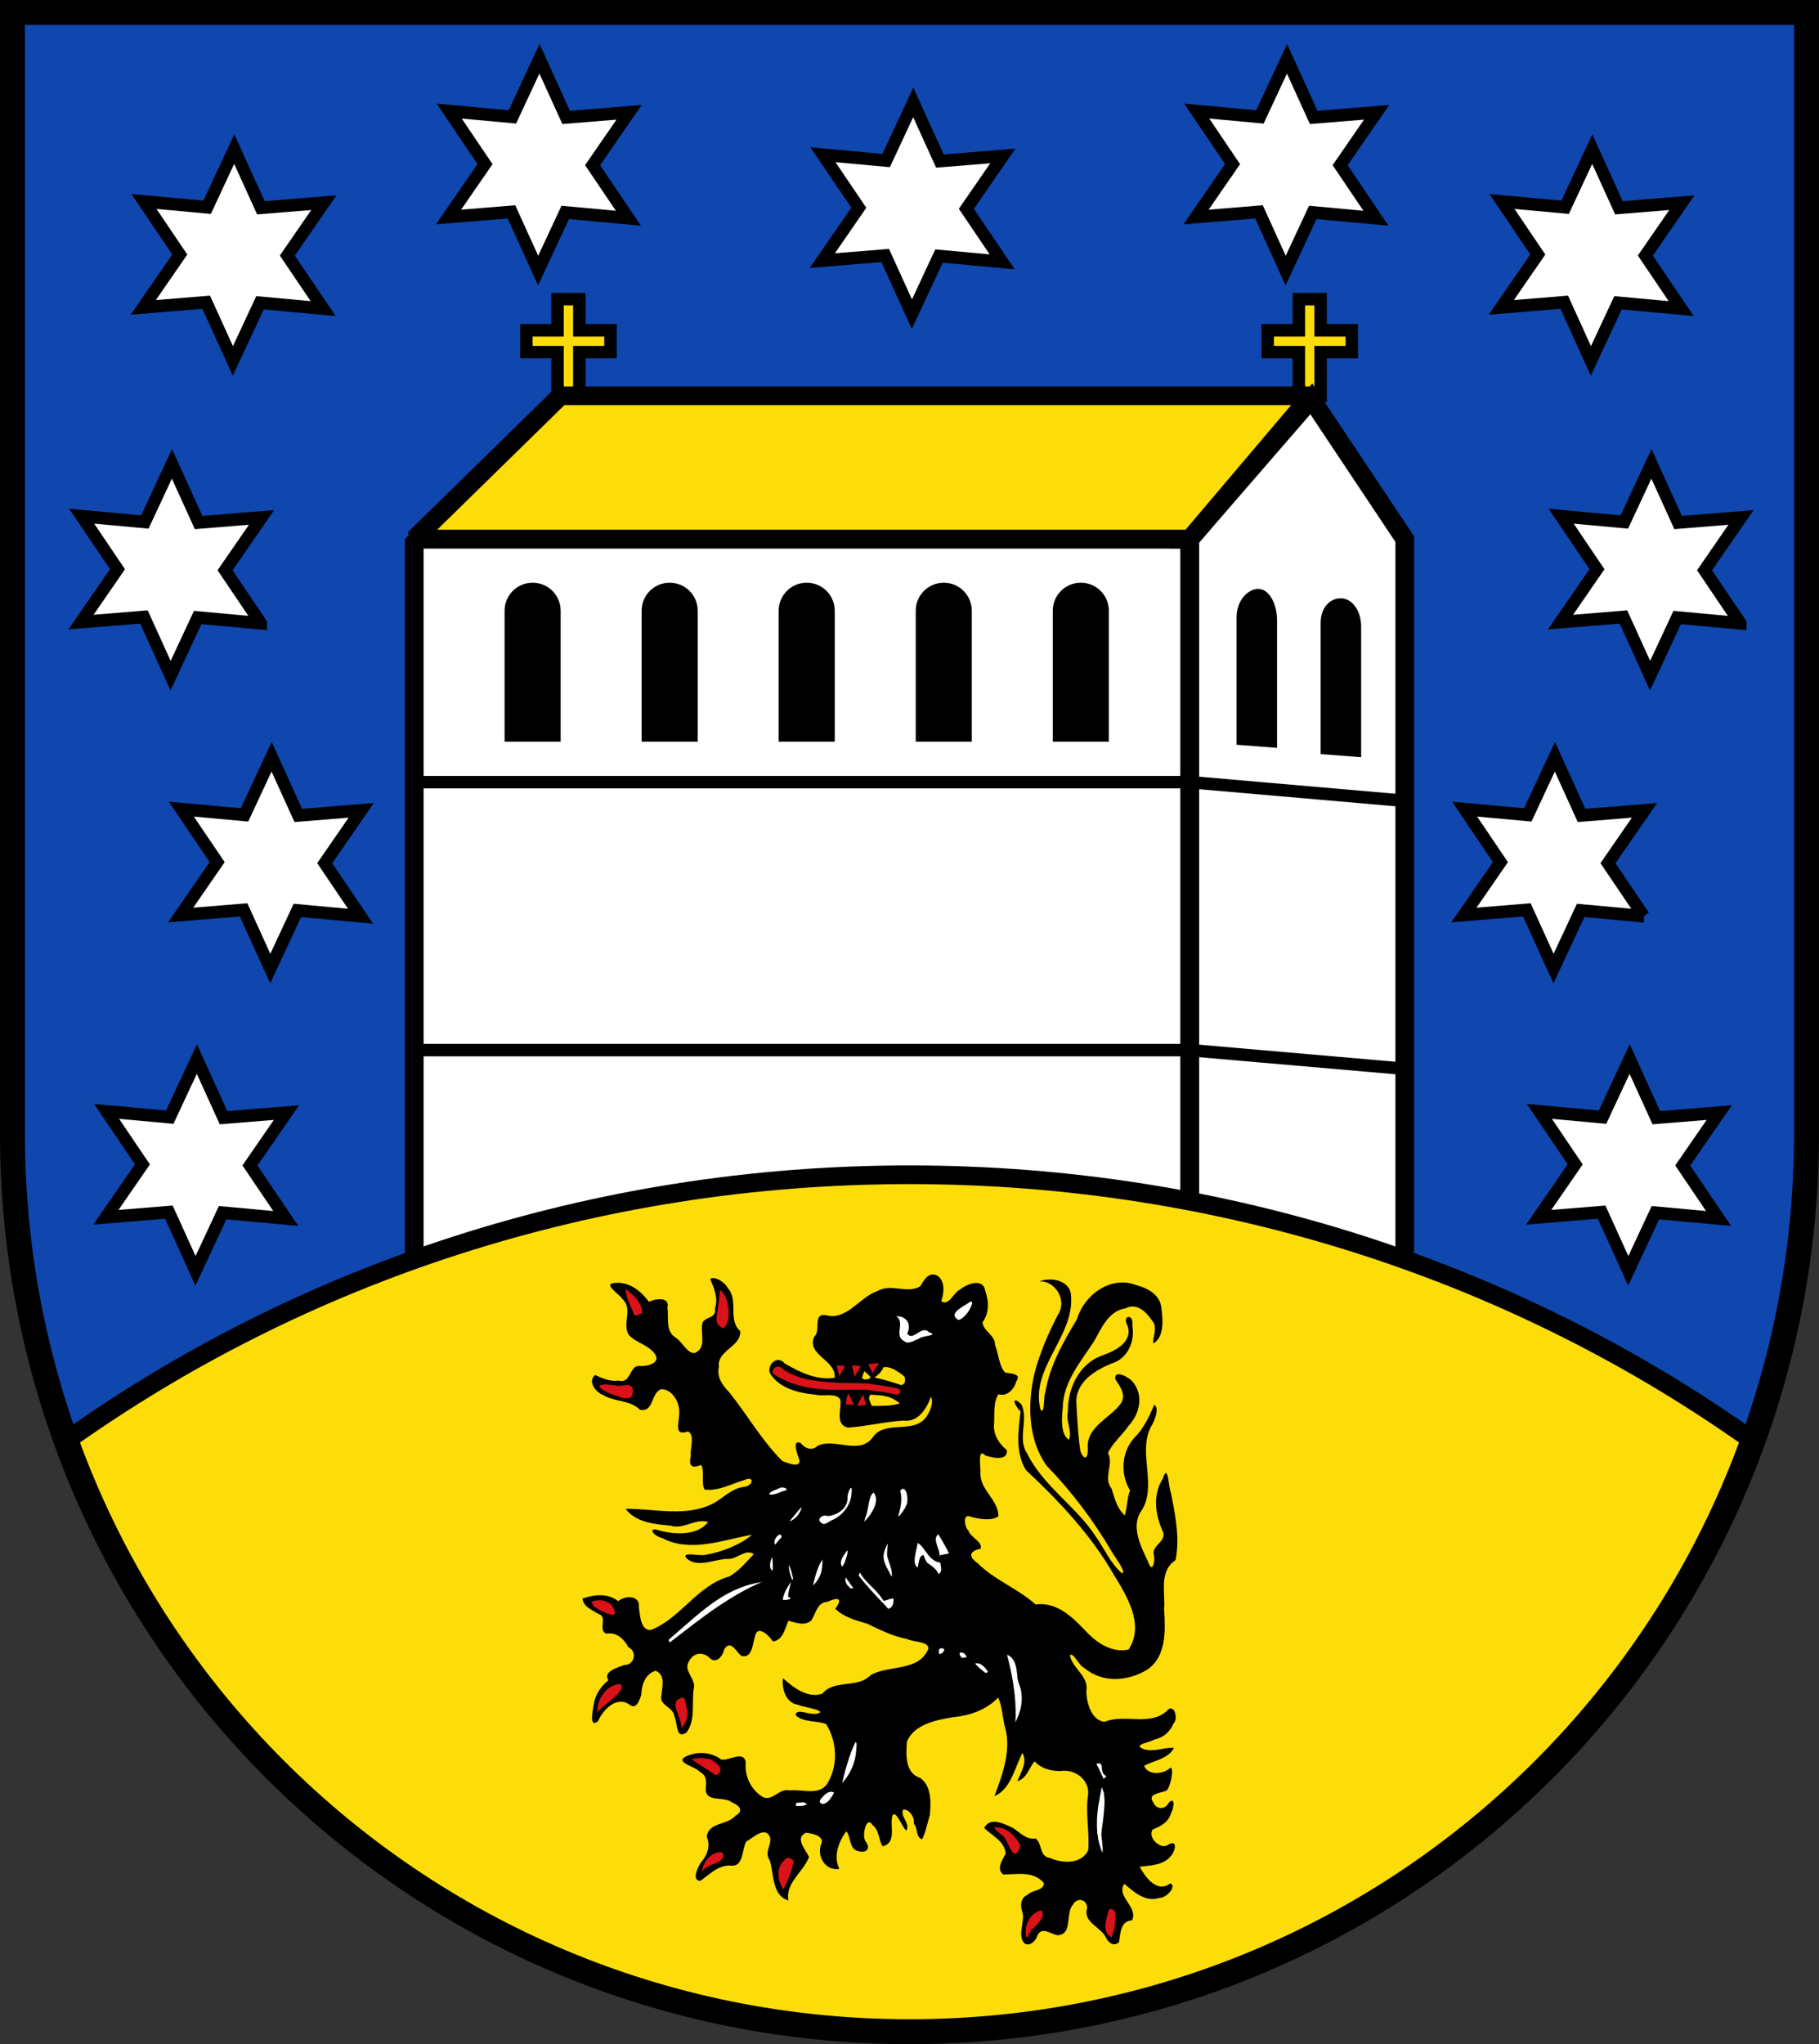 <?xml version="1.0" encoding="UTF-8" standalone="no"?>
<!-- Created with Inkscape (http://www.inkscape.org/) -->

<svg
   xmlns:svg="http://www.w3.org/2000/svg"
   xmlns="http://www.w3.org/2000/svg"
   xmlns:xlink="http://www.w3.org/1999/xlink"
   width="100%"
   height="100%"
   viewBox="0 0 584 656"
   version="1.1"
   id="svg2">
  <rect x="0" y="0" width="584" height="656" fill="#333333" stroke="none"/>
  <defs
     id="defs6" />
  <path
     d="M 292,652 C 451.552,652 580,523.356 580,363.561 L 580,4 292,4 4,4 4,363.561 C 4,523.356 132.448,652 292,652 z"
     id="schild10"
     style="fill:#0f47af;fill-opacity:1;stroke:none" />
  <path
     d="M 61.75,360.25 41.306,358.41 32.528,376.865 23.899,358.239 3.528,359.865 15.343,343.079 3.75,326.25 l 20.444,1.84 8.778,-18.455 8.629,18.625 20.371,-1.625 -11.816,16.785 11.593,16.829 z"
     transform="matrix(0.992,0,0,1.011,260.499,-280.184)"
     id="stern2001"
     style="fill:#ffffff;fill-opacity:1;stroke:#000000;stroke-width:3.992;stroke-linecap:butt;stroke-linejoin:miter;stroke-miterlimit:4;stroke-opacity:1;stroke-dasharray:none" />
  <use
     transform="translate(-120,-14)"
     id="stern2011"
     x="0"
     y="0"
     width="584"
     height="656"
     xlink:href="#stern2001" />
  <use
     transform="translate(-218,15)"
     id="stern2012"
     x="0"
     y="0"
     width="584"
     height="656"
     xlink:href="#stern2001" />
  <use
     transform="translate(-238,116)"
     id="stern2013"
     x="0"
     y="0"
     width="584"
     height="656"
     xlink:href="#stern2001" />
  <use
     transform="translate(-206,210)"
     id="stern2014"
     x="0"
     y="0"
     width="584"
     height="656"
     xlink:href="#stern2001" />
  <use
     transform="translate(-230,307)"
     id="stern2015"
     x="0"
     y="0"
     width="584"
     height="656"
     xlink:href="#stern2001" />
  <use
     transform="translate(120,-14)"
     id="stern2021"
     x="0"
     y="0"
     width="584"
     height="656"
     xlink:href="#stern2001" />
  <use
     transform="translate(218,15)"
     id="stern2022"
     x="0"
     y="0"
     width="584"
     height="656"
     xlink:href="#stern2001" />
  <use
     transform="translate(237,116)"
     id="stern2023"
     x="0"
     y="0"
     width="584"
     height="656"
     xlink:href="#stern2001" />
  <use
     transform="translate(206,210)"
     id="stern2024"
     x="0"
     y="0"
     width="584"
     height="656"
     xlink:href="#stern2001" />
  <use
     transform="translate(230,307)"
     id="stern2025"
     x="0"
     y="0"
     width="584"
     height="656"
     xlink:href="#stern2001" />
  <g
     id="kirche3000">
    <path
       d="m 179,96 0,10 -10,0 0,7 10,0 0,14 7,0 0,-14 10,0 0,-7 -10,0 0,-10 -7,0 z"
       id="kirche3010"
       style="fill:#fcdd09;fill-opacity:1;stroke:#000000;stroke-width:4;stroke-linecap:round;stroke-linejoin:miter;stroke-miterlimit:4;stroke-opacity:1;stroke-dasharray:none" />
    <path
       d="m 417,96 0,10 -10,0 0,7 10,0 0,14 7,0 0,-14 10,0 0,-7 -10,0 0,-10 -7,0 z"
       id="kirche3011"
       style="fill:#fcdd09;fill-opacity:1;stroke:#000000;stroke-width:4;stroke-linecap:round;stroke-linejoin:miter;stroke-miterlimit:4;stroke-opacity:1;stroke-dasharray:none" />
    <rect
       width="249"
       height="237"
       ry="0"
       x="133"
       y="173"
       id="kirche3020"
       style="fill:#ffffff;fill-opacity:1;stroke:#000000;stroke-width:6;stroke-linecap:round;stroke-linejoin:bevel;stroke-miterlimit:4;stroke-opacity:1;stroke-dasharray:none" />
    <path
       d="m 382,173 39,-45 30,45 0,237 -69,0 0,-237 z"
       id="kirche3030"
       style="fill:#ffffff;fill-opacity:1;stroke:#000000;stroke-width:6;stroke-linecap:round;stroke-linejoin:miter;stroke-miterlimit:4;stroke-opacity:1" />
    <path
       d="m 180,127 241,0 -39,46 -249,0 47,-46 z"
       id="kirche3040"
       style="fill:#fcdd09;fill-opacity:1;fill-rule:evenodd;stroke:#000000;stroke-width:6;stroke-linecap:round;stroke-linejoin:bevel;stroke-miterlimit:4;stroke-dasharray:none" />
    <path
       d="m 133,337 249,0 69,6"
       id="kirche3050"
       style="fill:none;stroke:#000000;stroke-width:4;stroke-linecap:butt;stroke-linejoin:miter;stroke-miterlimit:4;stroke-opacity:1;stroke-dasharray:none" />
    <path
       d="m 133,251 249,0 69,6"
       id="kirche3051"
       style="fill:none;stroke:#000000;stroke-width:4;stroke-linecap:butt;stroke-linejoin:miter;stroke-miterlimit:4;stroke-opacity:1;stroke-dasharray:none" />
    <path
       d="m 171,187 c 4.986,0 9,4.014 9,9 l 0,42 -18,0 0,-42 c 0,-4.986 4.014,-9 9,-9 z"
       id="kirche3060"
       style="fill:#000000;fill-opacity:1;stroke:none" />
    <use
       transform="translate(44,0)"
       id="kirche3061"
       x="0"
       y="0"
       width="584"
       height="656"
       xlink:href="#kirche3060" />
    <use
       transform="matrix(-1,0,0,1,430,0)"
       id="kirche3062"
       x="0"
       y="0"
       width="584"
       height="656"
       xlink:href="#kirche3060" />
    <use
       transform="translate(132,0)"
       id="kirche3063"
       x="0"
       y="0"
       width="584"
       height="656"
       xlink:href="#kirche3060" />
    <use
       transform="matrix(-1,0,0,1,518,0)"
       id="kirche3064"
       x="0"
       y="0"
       width="584"
       height="656"
       xlink:href="#kirche3060" />
    <path
       d="m 404,189 c 3.601,0 6,5.014 6,10 l 0,41 -13,-1 0,-41 c 0,-4.986 3.399,-9 7,-9 z"
       id="kirche3065"
       style="fill:#000000;fill-opacity:1;stroke:none" />
    <path
       d="m 430.5,192 c -3.601,0 -6.5,3.014 -6.5,8 l 0,42 13,1 0,-42 c 0,-4.986 -2.899,-9 -6.5,-9 z"
       id="kirche3066"
       style="fill:#000000;fill-opacity:1;stroke:none" />
  </g>
  <path
     d="M 292,377 C 190.248,377 96.433,408.826 21.219,462.406 61.338,573.232 167.152,652 292,652 416.848,652 522.662,573.232 562.781,462.406 487.567,408.826 393.752,377 292,377 z"
     id="schildfuss7000"
     style="fill:#fcdd09;fill-opacity:1;stroke:#000000;stroke-width:6;stroke-miterlimit:4;stroke-opacity:1;stroke-dasharray:none" />
  <g
     transform="translate(-11,-253)"
     id="loewe8000">
    <path
       d="m 340.105,876.831 c -2.585,-2.32 -0.25,-6.602 -0.729,-9.751 -0.796,-2.192 -1.026,-4.821 1.532,-6.015 1.444,-1.605 5.447,-1.281 5.217,-3.823 -3.388,-3.884 -8.511,-2.724 -12.992,-2.691 -2.538,-1.827 -0.108,-4.936 0.742,-6.669 -0.263,-4.053 -4.643,-5.954 -6.898,-8.267 1.883,-3.682 6.317,-1.362 9.105,-0.067 2.477,1.524 4.306,3.911 7.444,3.459 2.18,1.666 1.053,5.86 4.657,6.258 3.948,1.814 10.083,1.996 12.189,-2.495 0.479,-6.008 -0.972,-12.05 0,-18.092 0.263,-4.72 -4.414,-8.078 -8.922,-7.316 -3.091,0 -6.189,-0.796 -8.302,-3.142 -1.789,2.131 -2.511,5.577 -5.514,6.372 1.06,-2.771 3.375,-6.109 1.62,-9.036 -2.457,4.767 -3.78,11.666 -8.99,13.857 2.686,-7.222 5.629,-15.01 3.233,-22.738 -0.621,-2.967 -0.817,-6.116 -2.011,-8.914 -3.82,3.958 -9.037,5.772 -14.423,6.318 -5.48,0.85 -12.533,2.266 -14.909,7.829 -0.283,4.214 -0.641,10.135 4.36,11.693 3.584,2.623 3.402,7.95 3.01,11.915 -0.783,2.502 -1.404,5.779 -2.49,7.734 -2.072,-0.661 -1.269,-3.533 -2.673,-4.99 0.459,-1.935 -1.444,-4.767 -3.415,-4.525 -1.012,2.218 2.396,4.275 1.012,6.757 -1.417,-1.247 -3.273,-6.75 -4.421,-4.889 -1.012,3.27 1.552,8.611 -3.111,9.899 -1.127,-0.998 -1.053,-5.219 -3.233,-6.743 -2.032,-3.446 -3.638,3.527 -2.261,5.212 1.768,2.367 0.101,3.884 -2.544,3.041 -2.841,-0.742 -2.106,-4.43 -3.678,-6.345 -2.484,3.412 -4.239,8.031 -2.234,12.09 -4.448,0.735 -7.255,-3.965 -5.885,-7.862 1.458,-2.576 -2.814,-3.574 -4.778,-3.736 -3.867,1.585 -0.115,5.428 0.925,7.775 -1.809,4.869 -7.681,8.294 -6.601,13.958 -5.46,-1.645 -4.556,-8.665 -6.054,-12.967 -1.795,-2.522 0.736,-4.855 0.135,-7.337 -1.519,-3.763 -5.514,0.27 -7.62,1.389 -1.525,2.583 -0.722,8.308 -5.129,7.714 -3.969,-0.216 -6.85,3.075 -9.638,4.909 -2.936,-0.121 -0.742,-4.592 0.364,-6.116 1.998,-2.286 2.909,-5.206 1.721,-8.058 0.587,-4.781 6.54,-3.601 9.192,-6.716 2.882,-1.659 1.228,-3.331 -1.154,-4.309 -2.538,-2.124 -8.187,0.196 -8.389,-4.147 0.189,-2.394 0.533,-4.383 -2.011,-5.738 -1.235,-1.531 -7.282,-2.765 -4.927,-4.518 3.638,-2.124 8.599,-1.881 11.865,0.627 2.45,0.641 7.141,-3.075 7.951,0.856 -0.506,4.45 1.674,8.887 5.48,11.234 3.3,1.43 5.251,-3.034 8.572,-2.144 4.252,-0.492 10.002,2.03 12.473,-2.819 3.138,-5.57 2.679,-13.156 -0.736,-18.469 -3.01,-1.234 -7.458,-0.432 -9.8,-2.879 0.256,-2.771 5.649,0.944 7.944,-0.958 -0.499,-0.991 -5.183,-1.578 -7.296,-2.374 -3.928,-0.634 -5.129,-5.401 -4.731,-8.544 3.273,2.994 8.086,6.629 12.662,4.983 3.962,-4.734 11.325,-1.531 15.516,-5.954 5.872,-3.358 15.294,-0.991 18.493,-8.328 0.486,-2.522 -4.846,-2.205 -6.871,-3.27 -4.562,-0.85 -8.747,-3.001 -12.81,-4.922 -3.577,-1.018 -7.444,-2.084 -10.171,-4.754 2.45,-3.243 1.066,-3.951 -2.463,-2.239 -3.348,0.196 -3.726,3.594 -5.19,5.954 -2.18,1.929 -4.988,0.728 -7.417,0.121 -1.012,2.428 -1.775,6.386 -4.981,6.615 -1.053,-1.706 -4.785,-5.401 -5.669,-1.834 -0.749,2.286 -0.857,7.519 -4.414,6.494 -1.654,-1.234 -3.449,-5.388 -5.46,-2.165 -0.547,2.34 -2.747,5.091 -5.028,2.549 -2.22,-1.787 -4.907,-1.281 -6.243,1.214 -2.301,3.149 2.517,5.853 1.377,9.245 -0.614,4.572 0.668,9.892 -2.288,13.749 -3.496,2.367 -2.794,-2.92 -3.813,-5.03 -0.317,-3.264 -5.123,-3.581 -4.212,-6.986 0.229,-2.657 1.397,-6.527 -1.924,-7.795 -3.408,1.119 -4.461,4.619 -4.576,7.822 -0.58,1.72 -1.606,4.794 -3.793,3.021 -4.11,-2.873 -8.477,1.652 -10.056,5.307 -2.983,2.515 -1.728,-3.574 -1.35,-5.516 0.486,-3.095 2.281,-5.651 4.67,-7.613 -1.883,-2.812 3.105,-4.086 5.028,-4.862 3.321,0.067 4.387,-4.289 1.37,-5.745 -1.438,-2.691 -3.84,-4.902 -7.033,-4.322 -2.956,-1.045 0.628,-5.462 -2.585,-6.345 -1.984,-1.268 -4.839,-2.218 -5.116,-4.922 3.766,-1.301 8.126,-1.814 11.48,0.836 2.18,-1.935 7.208,-1.922 6.628,2.003 0.405,2.454 0.499,7.451 3.861,7.242 9.57,-3.729 14.862,-14.262 25.013,-17.114 3.159,-1.639 5.548,-4.673 8.038,-7.235 -2.659,-1.875 -5.44,1.794 -8.43,1.537 -4.34,0.067 -9.854,3.21 -13.397,-0.425 -1.141,-1.962 4.616,-0.371 6.284,-0.883 5.278,-0.843 11.393,-3.338 14.95,-6.44 -9.273,1.632 -19.674,5.867 -28.779,1.086 -3.01,-0.688 -5.136,-3.965 -0.587,-2.326 5.048,1.214 11.865,1.51 15.301,-2.832 -3.969,-1.322 -7.897,2.495 -12.041,1.167 -5.082,-0.492 -11.204,-0.985 -14.477,-5.421 9.442,-0.067 19.775,2.846 28.509,-1.922 3.105,-1.834 5.575,-4.518 9.307,-5.098 3.152,-0.135 3.766,-3.756 0.391,-2.232 -4.117,1.214 -8.43,3.675 -12.878,3.075 -1.107,-2.097 0.081,-6.042 -1.053,-7.883 -3.098,1.214 -4.05,0.391 -3.341,-2.954 -0.297,-2.463 1.438,-6.471 -0.864,-7.809 -4.846,1.705 -2.747,-2.967 -2.855,-6.013 0.223,-3.289 -2.234,-7.552 -5.737,-7.552 -3.429,1.124 -2.275,7.525 -6.891,6.611 -3.098,-3.198 -8.045,-2.452 -11.777,-4.721 -2.436,-0.921 -5.089,-4.367 -2.592,-6.453 2.342,1.093 4.731,2.188 7.532,1.804 4.07,1.148 3.408,-4.98 6.742,-4.682 2.207,0.243 7.08,-0.887 4.886,-3.907 -2.099,-2.91 -6.169,-3.599 -8.349,-6.08 -2.227,-3.713 1.485,-8.308 -2.099,-11.558 -0.965,-1.581 -6.5,-4.875 -2.342,-5.113 4.549,-0.476 8.376,2.595 10.9,6.064 2.092,-1.071 6.837,-1.688 5.946,1.86 0.52,3.38 -0.783,7.593 2.706,9.663 2.086,1.356 3.739,5.236 6.122,4.899 4.117,-1.871 1.424,-6.797 2.511,-9.899 1.336,-1.992 4.421,-1.125 3.915,-4.417 1.174,-3.324 -0.344,-6.502 -1.512,-9.454 1.343,-1.034 4.704,1.031 5.629,2.906 3.597,3.98 -0.095,10.223 4.009,13.837 0.31,5.118 -7.498,6.084 -6.864,11.497 -0.729,3.442 1.228,5.932 3.442,8.281 5.771,7.208 10.414,15.462 16.968,21.942 1.424,0.499 5.683,2.407 5.474,-0.223 -0.486,-1.517 -2.659,-6.797 0.31,-5.622 1.566,1.866 3.759,2.696 5.663,0.839 5.507,-2.363 13.168,3.051 17.467,-2.482 3.861,-6.045 13.438,-0.812 17.44,-6.939 1.1,-1.795 2.247,-4.223 1.343,-6.254 -1.411,3.889 -4.104,8.308 -8.882,7.687 -5.96,0.345 -11.885,1.866 -17.75,2.243 -4.421,-0.976 -1.89,-6.178 -2.524,-9.07 -1.606,-2.262 -5.426,-0.788 -8.005,-1.511 -5.44,-0.467 -11.919,-2.133 -14.653,-7.094 -0.634,-2.8 2.585,-5.647 4.826,-2.922 4.799,2.796 10.333,5.527 16.05,4.599 0.614,-5.708 -9.246,-7.31 -6.52,-13.217 2.247,-1.931 -0.668,-7.35 3.557,-6.905 6.83,1.987 10.914,-5.762 16.677,-7.687 4.353,-2.591 9.564,0.987 13.755,-1.527 1.235,-1.98 2.592,-4.739 5.426,-3.493 2.74,1.766 2.207,5.736 1.343,8.267 2.517,1.713 3.928,-2.899 6.081,-3.765 2.194,-1.893 7.505,-3.769 8.032,0.447 1.235,3.334 1.282,7.222 -0.871,10.074 0.216,2.902 4.11,4.114 4.023,7.31 1.147,2.797 1.262,6.777 3.226,8.813 1.782,0.477 5.474,0.158 3.557,2.934 -0.648,2.568 -3.125,4.954 -5.663,4.032 -1.809,2.645 -1.195,6.629 -1.458,9.872 -0.216,3.288 1.795,6.203 4.131,8.058 0.378,3.662 -4.704,2.454 -6.844,1.767 -2.72,-2.802 -1.471,3.742 -1.667,5.57 -0.142,5.462 5.818,8.645 5.811,13.871 -2.099,1.639 -6.189,0.944 -8.889,0.202 -2.666,-1.315 -2.065,3.297 -0.783,4.383 0.729,2.299 4.556,3.486 3.962,5.84 -3.435,0.748 -4.144,2.401 -1.107,4.538 5.467,5.529 13.013,8.213 18.756,13.392 7.323,-1.045 12.581,4.882 17.143,9.616 3.321,3.216 7.91,5.907 12.695,4.835 5.21,-7.93 -0.533,-17.195 -4.812,-24.12 -7.323,-12.778 -17.528,-23.527 -28.205,-33.547 -3.415,-5.644 -2.369,-12.569 -1.667,-18.786 -2.011,-1.754 -3.138,-5.419 0.223,-2.312 2.497,4.889 -1.363,11.065 1.91,15.887 5.163,10.405 15.516,16.77 21.854,26.345 2.916,4.032 4.711,8.692 8.545,12.03 1.694,0.189 -2.032,-4.983 -3.057,-6.581 -5.906,-10.135 -12.959,-19.521 -21.125,-27.944 -5.919,-8.274 -6.128,-19.515 -3.989,-29.157 1.816,-7.154 4.778,-13.891 8.234,-20.358 1.87,-4.313 -1.768,-9.899 -6.554,-9.602 3.928,-1.525 10.083,-0.277 10.191,4.781 0.898,13.156 -13.141,22.974 -9.84,36.352 1.505,1.792 0.918,-4.239 1.539,-5.394 1.397,-8.631 5.771,-16.291 10.218,-23.648 2.214,-7.775 10.941,-14.134 19.053,-10.877 3.867,1.001 7.836,3.243 8.052,7.714 0.506,3.572 0.803,8.955 -2.551,10.958 -0.702,-0.848 1.573,-5.09 -0.344,-7.114 -1.836,-2.832 -5.021,-6.059 -8.572,-4.148 -5.433,0.823 -7.66,6.053 -9.996,10.283 -4.313,6.75 -10.131,13.223 -10.239,21.699 -0.324,3.309 -0.769,8.348 1.937,10.216 1.276,-2.564 -1.087,-6.062 -0.29,-9.049 -0.088,-7.559 3.712,-15.563 11.258,-18.085 3.942,-1.406 9.678,-4.263 7.903,-9.44 -1.971,-3.395 2.079,-4.158 1.532,-0.101 0.911,5.114 -1.492,10.749 -6.763,12.232 -5.177,2.185 -10.974,5.666 -11.237,11.922 0.283,5.406 0.526,11.045 1.35,16.285 1.458,3.533 2.598,1.585 2.328,-1.244 -0.331,-6.75 7.174,-9.454 10.563,-14.08 1.998,-2.747 -0.283,-5.666 -1.694,-7.856 -0.533,-3.419 4.657,-0.585 5.784,1.068 3.327,4.252 2.005,10.074 -1.478,13.796 -2.025,2.998 -5.332,5.729 -6.662,8.813 1.944,3.601 -1.654,7.896 1.134,11.416 1.046,3.082 1.674,6.325 4.252,8.584 0.79,-2.569 0.763,-5.813 1.694,-7.977 -3.456,-5.698 -2.679,-13.297 2.281,-17.869 2.43,-2.795 4.191,-6.487 5.46,-9.649 1.843,0.991 0.095,5.268 -1.026,7.053 -4.475,8.604 2.49,19.461 -3.503,27.62 -2.754,4.882 0.31,10.971 2.538,15.59 1.37,4.309 2.45,-0.155 1.856,-2.158 -0.756,-3.075 4.556,-4.309 2.801,-7.701 -2.362,-5.307 -3.172,-11.531 0.088,-16.662 1.728,-5.28 1.802,2.488 2.632,4.612 1.397,7.047 2.909,14.349 1.478,21.511 -5.447,3.621 -3.213,10.479 -3.672,15.867 0.405,6.588 0.803,14.882 -5.244,19.157 -6.135,3.904 -14.605,4.538 -20.369,-0.418 -1.674,-0.62 -3.685,-5.374 -4.61,-4.046 0.763,4.302 6.169,6.649 5.244,11.497 0.074,3.783 1.64,9.326 5.825,9.838 6.608,-2.765 15.159,1.814 20.612,-4.093 2.025,-1.315 3.017,3.338 1.606,4.545 -1.195,2.798 -3.267,4.612 -6.257,5.253 -1.303,0.897 -7.1,1.618 -3.496,2.987 3.24,1.194 6.567,-0.593 9.874,-0.33 -1.924,3.601 -6.581,4.059 -9.611,5.752 1.255,3.163 6.162,2.751 8.464,0.62 1.141,-0.101 0.169,5.819 -1.201,7.289 -1.809,0.87 -6.439,0.91 -4.299,3.857 0.999,2.333 3.739,2.347 4.893,0.148 2.268,-2.475 1.681,1.868 0.83,3.196 -0.823,2.974 -3.294,4.289 -5.933,5.307 -1.728,2.401 2.207,6.366 4.684,5.098 3.307,-2.239 2.76,1.47 1.276,3.284 -2.396,3.156 -6.641,3.136 -10.144,3.587 1.829,3.351 5.582,8.571 9.847,5.334 2.241,0.937 -1.323,4.767 -3.476,4.653 -4.515,1.47 -8.133,-1.807 -11.298,-4.504 -2.76,4.019 4.616,7.444 2.463,11.733 -3.854,0.223 -3.658,4.383 -4.185,7.053 -2.099,1.666 -3.712,-0.378 -4.542,-2.219 -2.005,-2.933 -7.046,-4.518 -5.649,-8.86 -0.101,-2.758 -3.206,-3.52 -4.623,-0.951 -2.484,2.819 0.135,9.649 -5.042,9.737 -2.666,-0.681 -5.352,-3.156 -6.641,0.917 -0.655,1.173 -2.2,2.583 -3.611,1.821 z"
       id="loewe8246"
       style="fill:#000000;fill-opacity:1;fill-rule:evenodd" />
    <path
       d="m 340.51,874.741 c -0.958,-3.493 1.107,-7.964 4.859,-8.665 1.431,2.043 -1.147,4.134 -2.409,5.57 -1.316,0.445 -1.667,3.297 -2.443,3.129 z"
       id="loewe8248"
       style="fill:#da121a;fill-opacity:1;fill-rule:evenodd" />
    <path
       d="m 367.44,874.471 c -2.808,-2.003 -1.1,-5.644 -0.54,-8.328 0.553,-1.349 2.76,0.276 2.167,1.733 0.068,2.326 -0.277,4.707 -1.222,6.844 l -0.25,-0.155 -0.155,-0.094 z"
       id="loewe8250"
       style="fill:#da121a;fill-opacity:1;fill-rule:evenodd" />
    <path
       d="m 261.949,858.422 c -1.35,-2.684 -1.6,-6.21 0.81,-8.402 0.783,-1.362 2.538,-0.877 3.078,0.418 -0.648,2.819 -1.708,5.92 -3.186,8.544 -0.452,0.701 -0.432,-0.283 -0.702,-0.56 z"
       id="loewe8256"
       style="fill:#da121a;fill-opacity:1;fill-rule:evenodd" />
    <path
       d="m 236.437,853.365 c 0.351,-3.001 2.916,-6.096 6.128,-5.981 1.829,1.2 -0.297,2.974 -1.613,3.439 -1.633,0.715 -3.415,1.261 -4.535,2.758 v -0.216 z"
       id="loewe8258"
       style="fill:#da121a;fill-opacity:1;fill-rule:evenodd" />
    <path
       d="m 336.326,847.633 c -1.822,-1.895 -1.897,-4.929 -4.36,-6.291 -0.911,-0.897 -2.997,-2.239 -0.533,-1.895 3.307,0.283 5.703,3.068 7.174,5.752 -0.148,0.87 -1.255,3.594 -2.281,2.434 z"
       id="loewe8260"
       style="fill:#da121a;fill-opacity:1;fill-rule:evenodd" />
    <path
       d="m 364.672,846.892 -0.27,-0.674 -0.202,-0.674 -0.202,-0.674 -0.202,-0.674 -0.135,-0.674 -0.135,-0.607 -0.068,-0.674 -0.135,-0.674 -0.068,-0.607 v -0.674 l -0.068,-0.674 v -1.281 -1.281 l 0.068,-1.349 0.135,-1.281 0.135,-1.281 0.202,-1.281 0.27,-1.349 0.202,-1.281 0.27,-1.349 0.202,-1.281 0.202,0.337 0.135,0.337 0.135,0.405 0.135,0.337 0.135,0.472 0.068,0.405 v 0.472 l 0.068,0.405 0.068,0.944 v 1.011 l -0.068,1.079 -0.068,1.011 -0.202,2.158 -0.27,2.09 -0.135,1.011 -0.135,0.944 -0.068,0.944 -0.068,0.877 0.135,1.416 0.135,1.079 0.068,0.809 0.068,0.607 v 0.472 0.405 0.472 l -0.068,0.472 z"
       id="loewe8262"
       style="fill:#ffffff;fill-rule:evenodd" />
    <path
       d="m 266.538,832.327 c -0.331,-1.187 1.262,-0.701 1.984,-0.89 0.621,-0.155 2.207,0.539 0.931,0.85 -0.931,0.378 -1.937,0.263 -2.916,0.276 v -0.175 -0.067 z"
       id="loewe8264"
       style="fill:#ffffff;fill-rule:evenodd" />
    <path
       d="m 274.908,831.855 c -1.249,-0.364 -0.621,-1.45 0.095,-2.05 0.871,-1.086 2.362,-2.367 3.793,-1.517 -0.85,1.47 -1.849,3.446 -3.699,3.641 l -0.162,-0.067 z"
       id="loewe8266"
       style="fill:#ffffff;fill-rule:evenodd" />
    <path
       d="m 281.792,823.426 c 0.985,-3.864 2.119,-7.707 3.82,-11.322 0.769,0 0.209,1.834 0.29,2.576 -0.236,3.891 -1.863,7.633 -4.508,10.492 0.135,-0.58 0.263,-1.167 0.398,-1.746 z"
       id="loewe8268"
       style="fill:#ffffff;fill-rule:evenodd" />
    <path
       d="m 365.077,823.291 -0.337,-0.607 -0.27,-0.607 -0.27,-0.674 -0.337,-0.607 -0.27,-0.607 -0.337,-0.607 -0.27,-0.607 h 0.27 l 0.27,-0.067 h 0.337 0.337 l 0.202,0.27 0.135,0.202 0.135,0.27 0.068,0.27 v 0.472 l 0.068,0.539 0.068,0.27 0.068,0.27 0.068,0.27 0.135,0.27 0.135,0.27 0.27,0.27 0.337,0.27 0.337,0.202 -0.202,0.202 -0.202,0.202 -0.27,0.202 -0.202,0.27 z"
       id="loewe8270"
       style="fill:#ffffff;fill-rule:evenodd" />
    <path
       d="m 239.879,822.077 c -2.274,-1.51 -4.576,-2.967 -6.85,-4.471 2.052,-0.634 4.488,-0.452 6.439,0.135 1.276,0.91 3.375,2.218 2.679,3.999 -0.736,0.917 -1.282,1.221 -2.268,0.337 z"
       id="loewe8272"
       style="fill:#da121a;fill-opacity:1;fill-rule:evenodd" />
    <path
       d="m 229.688,806.905 c 0,-2.738 -2.47,-5.361 -1.62,-7.984 1.066,-1.052 2.997,-1.956 2.909,0.324 1.066,2.738 1.12,6.21 -1.282,8.281 v -0.62 z"
       id="loewe8274"
       style="fill:#da121a;fill-opacity:1;fill-rule:evenodd" />
    <path
       d="m 337.068,804.208 c 0.182,-6.824 -1.019,-13.601 -2.747,-20.175 2.74,1.045 3.037,4.295 3.294,6.804 0,1.956 1.195,3.581 1.309,5.516 0.439,3.223 -0.425,6.5 -1.944,9.339 0,-0.492 0.068,-0.991 0.088,-1.483 z"
       id="path3276"
       style="fill:#ffffff;fill-rule:evenodd" />
    <path
       d="m 202.826,801.645 c 0.216,-3.857 2.889,-7.66 6.884,-8.206 1.984,0.371 0.385,2.306 -0.358,3.149 -1.998,2.171 -4.623,3.675 -6.587,5.887 0,-0.276 0.068,-0.553 0.068,-0.829 z"
       id="loewe8278"
       style="fill:#da121a;fill-opacity:1;fill-rule:evenodd" />
    <path
       d="m 326.944,789.508 c -1.046,-0.789 -2.038,-1.652 -2.902,-2.637 1.843,-0.479 3.159,1.227 4.124,2.522 -0.31,0.6 -0.776,0.546 -1.222,0.115 z"
       id="loewe8280"
       style="fill:#ffffff;fill-rule:evenodd" />
    <path
       d="m 319.655,784.787 c -0.763,-0.614 -0.918,-1.834 0.378,-1.416 0.621,0 1.903,1.794 0.83,1.564 -0.439,-0.088 -0.931,0.405 -1.208,-0.148 z"
       id="loewe8282"
       style="fill:#ffffff;fill-rule:evenodd" />
    <path
       d="m 312.501,783.371 c -0.29,-1.2 0.27,-1.645 1.424,-1.295 0.641,0.371 -0.378,1.652 -1.1,1.659 -0.533,0.169 -0.317,0.067 -0.324,-0.364 z"
       id="loewe8284"
       style="fill:#ffffff;fill-rule:evenodd" />
    <path
       d="m 225.841,779.798 c -0.331,-0.398 0,-0.809 0.344,-1.025 4.407,-3.769 8.659,-7.741 13.357,-11.146 3.591,-2.596 7.546,-4.761 11.818,-6.008 1.39,-0.398 2.808,-0.695 4.232,-0.937 -1.917,0.843 -3.813,1.72 -5.642,2.724 -2.963,1.578 -5.798,3.392 -8.592,5.239 -5.264,3.587 -10.245,7.559 -15.307,11.416 -0.068,-0.088 -0.142,-0.175 -0.209,-0.263 z"
       id="loewe8286"
       style="fill:#ffffff;fill-rule:evenodd" />
    <path
       d="m 205.795,770.762 c -1.735,-0.904 -4.34,-1.598 -4.846,-3.702 2.814,-1.349 6.891,-0.128 7.411,3.237 0.796,1.389 -1.984,0.674 -2.565,0.465 z"
       id="loewe8288"
       style="fill:#da121a;fill-opacity:1;fill-rule:evenodd" />
    <path
       d="m 294.953,767.93 c -2.868,-3.001 -5.75,-6.001 -8.275,-9.306 0.121,-0.263 0.358,-1.355 0.574,-0.681 1.411,2.454 3.739,4.174 5.561,6.298 0.695,0.775 1.296,1.632 1.876,2.502 1.066,-0.148 2.025,-0.782 3.111,-0.755 0.243,1.194 -0.142,2.765 -1.377,3.257 -0.486,0.101 -0.736,-0.674 -1.12,-0.937 -0.115,-0.121 -0.236,-0.249 -0.351,-0.378 z"
       id="loewe8294"
       style="fill:#ffffff;fill-rule:evenodd" />
    <path
       d="m 262.354,766.042 c 0.297,-1.888 1.681,-4.039 2.497,-5.314 -0.068,1.605 -0.958,3.102 -0.783,4.747 2.524,0.668 -2.416,1.504 -1.714,0.566 z"
       id="loewe8296"
       style="fill:#ffffff;fill-rule:evenodd" />
    <path
       d="m 283.614,762.265 c -0.749,-0.668 -1.363,-1.612 -1.147,-2.657 0,-0.823 0.445,0.276 0.688,0.506 0.594,0.843 1.154,1.706 1.795,2.508 -0.513,0.162 -0.979,0.256 -1.276,-0.297 l -0.068,-0.067 z"
       id="loewe8302"
       style="fill:#ffffff;fill-rule:evenodd" />
    <path
       d="m 272.275,760.714 c 0.378,-1.618 0.85,-3.21 1.465,-4.754 0.351,-0.89 0.81,-1.733 1.323,-2.542 0,1.693 -0.095,3.432 -0.715,5.024 -0.493,1.274 -1.323,2.387 -2.288,3.338 -0.095,0.067 0.068,-0.324 0.068,-0.438 0.068,-0.202 0.068,-0.452 0.162,-0.627 z"
       id="loewe8304"
       style="fill:#ffffff;fill-rule:evenodd" />
    <path
       d="m 265.054,759.231 c -0.466,-1.295 -0.884,-2.637 -0.749,-4.032 0.661,1.436 1.046,2.96 1.336,4.504 -0.493,0.607 -0.351,-0.067 -0.587,-0.472 z"
       id="loewe8306"
       style="fill:#ffffff;fill-rule:evenodd" />
    <path
       d="m 296.438,757.41 c -0.857,-1.578 -1.829,-3.25 -1.775,-5.091 0.095,-1.423 0.702,-2.751 1.343,-4.012 -0.068,1.423 -0.304,2.866 -0.148,4.282 0.587,2.003 1.613,3.978 1.485,6.116 -0.081,0.62 -0.452,-0.627 -0.655,-0.836 -0.088,-0.155 -0.169,-0.303 -0.25,-0.459 z"
       id="loewe8308"
       style="fill:#ffffff;fill-rule:evenodd" />
    <path
       d="m 312.163,757.815 c -0.722,-1.483 -2.18,-2.401 -3.489,-3.304 -0.499,-0.742 -0.871,-1.558 -1.107,-2.421 -0.925,-0.101 -1.296,0.991 -1.478,1.713 -0.175,0.742 -0.324,1.49 -0.452,2.239 -1.06,-0.634 -1.08,-2.084 -0.931,-3.176 0.155,-1.598 0.695,-3.122 0.925,-4.707 1.512,0.897 2.308,2.549 3.402,3.864 0.938,1.247 2.288,2.252 3.867,2.454 0.068,0.944 0.445,1.922 0.169,2.846 -0.155,0.263 -0.688,1.153 -0.904,0.492 z"
       id="loewe8310"
       style="fill:#ffffff;fill-rule:evenodd" />
    <path
       d="m 258.777,756.803 c -1.235,-0.964 0,-3.972 0.081,-4.073 0.344,1.382 0.223,2.798 0.256,4.208 -0.189,0.263 -0.216,-0.101 -0.337,-0.135 z"
       id="loewe8312"
       style="fill:#ffffff;fill-rule:evenodd" />
    <path
       d="m 281.252,755.59 c -0.695,-1.173 0,-2.502 0.668,-3.513 0.385,-0.539 0.769,-1.072 1.127,-1.618 0.223,1.072 -0.283,2.144 -0.58,3.156 -0.263,0.762 -0.56,1.524 -1.08,2.151 -0.068,-0.067 -0.088,-0.115 -0.135,-0.175 z"
       id="loewe8314"
       style="fill:#ffffff;fill-rule:evenodd" />
    <path
       d="m 312.636,751.611 c -0.236,-1.639 -1.208,-3.122 -1.201,-4.801 0.074,-0.56 0.378,-1.065 0.783,-1.477 1.242,2.016 2.443,4.053 3.469,6.19 -1.019,0.209 -2.045,0.371 -3.051,0.62 v -0.533 z"
       id="loewe8316"
       style="fill:#ffffff;fill-rule:evenodd" />
    <path
       d="m 259.992,748.712 c -1.458,-1.018 1.748,-4.882 1.957,-2.448 -0.607,0.802 -1.525,1.504 -1.957,2.448 z"
       id="loewe8318"
       style="fill:#ffffff;fill-rule:evenodd" />
    <path
       d="m 275.11,741.969 c -2.342,-1.173 -0.263,-3.142 1.681,-2.441 3.206,-0.297 6.628,-2.616 6.297,-6.19 0,-1.268 1.62,-4.828 1.336,-1.49 -0.074,4.093 -2.99,7.721 -6.688,9.164 -0.729,0.371 -1.768,1.342 -2.625,0.958 z"
       id="loewe8320"
       style="fill:#ffffff;fill-rule:evenodd" />
    <path
       d="m 264.851,740.755 c 1.039,-1.194 2.808,-3.608 3.537,-4.019 -0.466,2.023 -2.106,3.898 -3.996,4.545 0.202,-0.121 0.297,-0.364 0.459,-0.526 z"
       id="loewe8322"
       style="fill:#ffffff;fill-rule:evenodd" />
    <path
       d="m 288.743,740.148 c 1.242,-2.448 0.911,-6.858 2.727,-8.173 2.032,2.495 -0.337,6.453 -2.227,8.557 -1.242,1.295 -0.634,0.802 -0.499,-0.384 z"
       id="loewe8324"
       style="fill:#ffffff;fill-rule:evenodd" />
    <path
       d="m 299.61,738.732 c 0.682,-2.414 1.08,-5.037 0.398,-7.364 2.072,-2.461 2.983,3.533 1.795,4.97 0.088,0.56 -3.253,5.017 -2.193,2.394 z"
       id="loewe8326"
       style="fill:#ffffff;fill-rule:evenodd" />
    <path
       d="m 258.034,732.528 c -0.229,-0.769 2.477,-1.564 3.381,-2.05 0.999,-0.539 3.516,0.593 1.181,0.985 -1.444,0.486 -3.01,1.342 -4.515,1.167 l -0.068,-0.101 z"
       id="loewe8328"
       style="fill:#ffffff;fill-rule:evenodd" />
    <path
       d="m 286.651,703.249 c 0.439,-0.899 0.925,-1.769 1.363,-2.668 0.513,0.766 0.533,1.763 0.817,2.629 0.351,0.683 0,0.833 -0.655,0.754 -0.655,0.061 -1.309,0.106 -1.957,0.203 0.142,-0.306 0.29,-0.612 0.432,-0.918 z"
       id="loewe8330"
       style="fill:#da121a;fill-opacity:1;fill-rule:evenodd" />
    <path
       d="m 290.431,703.047 -0.337,-0.89 -0.068,-0.209 v -0.175 -0.209 -0.182 l 0.068,-0.202 0.068,-0.182 0.135,-0.202 0.135,-0.209 1.147,0.061 1.215,0.054 0.607,0.061 0.54,0.061 0.675,0.088 0.54,0.121 0.607,0.148 0.675,0.175 0.54,0.236 0.607,0.236 0.54,0.33 0.607,0.351 0.607,0.418 0.54,0.445 -0.607,0.175 -0.607,0.148 -0.54,0.121 -0.607,0.088 -0.607,0.088 -0.54,0.061 -0.607,0.027 -0.54,0.034 -1.147,0.027 -1.08,0.034 h -1.08 -1.08 z"
       id="loewe8332"
       style="fill:#fcdd09;fill-opacity:1;fill-rule:evenodd" />
    <path
       d="m 282.602,703.249 c 0.142,-1.045 0.331,-2.089 0.695,-3.082 0.776,1.099 1.262,2.357 1.782,3.586 h -2.436 c 0,-0.168 0,-0.336 -0.068,-0.504 z"
       id="loewe8334"
       style="fill:#da121a;fill-opacity:1;fill-rule:evenodd" />
    <path
       d="m 210.317,701.415 c -2.403,-0.908 -5.46,-1.531 -6.999,-3.586 1.309,-0.974 3.645,-0.318 5.332,-0.217 1.708,0.596 4.279,-1.094 5.42,0.751 0.364,1.488 0.068,3.433 -1.863,3.319 -0.668,0.174 -1.255,-0.101 -1.89,-0.266 z"
       id="loewe8336"
       style="fill:#da121a;fill-opacity:1;fill-rule:evenodd" />
    <path
       d="m 298.192,700.404 c -2.855,-0.675 -5.791,-0.919 -8.686,-1.4 -4.88,-0.167 -9.786,0.218 -14.673,-0.182 -5.521,-0.336 -11.015,-1.9 -15.645,-4.975 -0.601,-1.746 1.438,-2.929 2.72,-1.827 4.461,3.431 10.272,4.201 15.719,4.6 3.975,0.287 7.971,0.156 11.946,0.362 3.199,0.579 6.473,0.807 9.624,1.624 1.87,0.587 0.378,2.49 -1.006,1.798 z"
       id="loewe8338"
       style="fill:#da121a;fill-opacity:1;fill-rule:evenodd" />
    <path
       d="m 299.272,697.12 -1.147,-0.357 -1.08,-0.324 -1.08,-0.33 -1.08,-0.297 -1.08,-0.263 -1.08,-0.27 -0.945,-0.209 0.472,-0.384 0.472,-0.351 0.337,-0.357 0.405,-0.357 0.337,-0.411 0.337,-0.445 0.27,-0.479 0.27,-0.56 h 0.472 0.472 l 0.472,0.061 0.405,0.088 0.405,0.115 0.405,0.148 0.405,0.182 0.405,0.175 0.742,0.472 0.877,0.533 0.81,0.593 0.877,0.681 0.068,0.33 0.068,0.384 v 0.411 0.418 l -0.068,0.209 -0.068,0.175 -0.135,0.175 -0.068,0.148 -0.135,0.148 -0.202,0.148 -0.27,0.094 -0.27,0.088 z"
       id="loewe8340"
       style="fill:#fcdd09;fill-opacity:1;fill-rule:evenodd" />
    <path
       d="m 288.069,695.427 -0.337,-0.175 0.337,-1.065 0.202,-0.566 0.068,-0.175 0.068,-0.148 0.068,-0.088 0.068,-0.148 0.54,0.472 0.472,0.445 0.472,0.472 0.472,0.506 -0.068,0.148 -0.068,0.115 -0.135,0.094 -0.135,0.088 -0.27,0.115 -0.337,0.094 -0.675,0.054 h -0.405 z"
       id="loewe8342"
       style="fill:#fcdd09;fill-opacity:1;fill-rule:evenodd" />
    <path
       d="m 285.166,693.917 c -0.202,-0.908 -0.439,-1.809 -0.594,-2.726 0.931,0.013 1.856,0.165 2.787,0.175 -0.648,1.164 -1.316,2.318 -1.991,3.467 -0.068,-0.305 -0.135,-0.611 -0.202,-0.916 z"
       id="loewe8344"
       style="fill:#da121a;fill-opacity:1;fill-rule:evenodd" />
    <path
       d="m 280.104,693.114 c -0.196,-0.628 -0.331,-1.271 -0.391,-1.926 0.85,0.013 1.701,0.163 2.551,0.175 -0.58,1.098 -1.215,2.167 -1.748,3.29 -0.135,-0.513 -0.277,-1.026 -0.412,-1.539 z"
       id="loewe8346"
       style="fill:#da121a;fill-opacity:1;fill-rule:evenodd" />
    <path
       d="m 290.768,692.912 c -0.317,-0.686 -0.614,-1.382 -0.918,-2.075 1.114,-0.108 2.22,-0.419 3.348,-0.326 -0.729,1.026 -1.417,2.076 -2.133,3.112 -0.101,-0.237 -0.196,-0.474 -0.297,-0.711 z"
       id="loewe8348"
       style="fill:#da121a;fill-opacity:1;fill-rule:evenodd" />
    <path
       d="m 301.365,683.425 c -3.591,-1.752 0.432,-5.982 -2.598,-8.004 3.253,-0.214 5.042,2.732 3.462,5.489 1.87,2.83 4.637,-2.907 7.033,-0.373 3.489,1.145 -2.275,0.967 -3.442,2.2 -1.303,0.362 -3.294,1.838 -4.455,0.685 z"
       id="loewe8350"
       style="fill:#ffffff;fill-rule:evenodd" />
    <path
       d="m 242.309,678.745 c -2.187,-1.229 -0.911,-4.137 -0.796,-6.101 0.256,-1.883 0.486,-3.769 0.641,-5.664 2.538,1.869 2.733,5.542 2.767,8.442 -0.182,1.436 -0.499,3.106 -1.876,3.883 -0.243,-0.187 -0.493,-0.376 -0.736,-0.563 z"
       id="loewe8352"
       style="fill:#da121a;fill-opacity:1;fill-rule:evenodd" />
    <path
       d="m 318.17,676.223 c -2.578,-1.984 2.612,-4.15 4.212,-5.41 1.937,-0.836 -0.432,3.345 -1.35,4.189 -0.601,0.543 -2.113,2.268 -2.862,1.221 z"
       id="loewe8354"
       style="fill:#ffffff;fill-rule:evenodd" />
    <path
       d="m 214.367,674.355 c -0.945,-2.527 -2.47,-4.98 -2.531,-7.734 2.524,1.911 5.204,4.246 5.399,7.647 -0.803,0.379 -2.733,1.782 -2.868,0.089 z"
       id="loewe8356"
       style="fill:#da121a;fill-opacity:1;fill-rule:evenodd" />
  </g>
  <path
     d="M 292,652 C 451.552,652 580,523.356 580,363.561 L 580,4 292,4 4,4 4,363.561 C 4,523.356 132.448,652 292,652 z"
     id="schildrand9999"
     style="fill:none;stroke:#000000;stroke-width:8;stroke-miterlimit:4;stroke-opacity:1" />
</svg>
